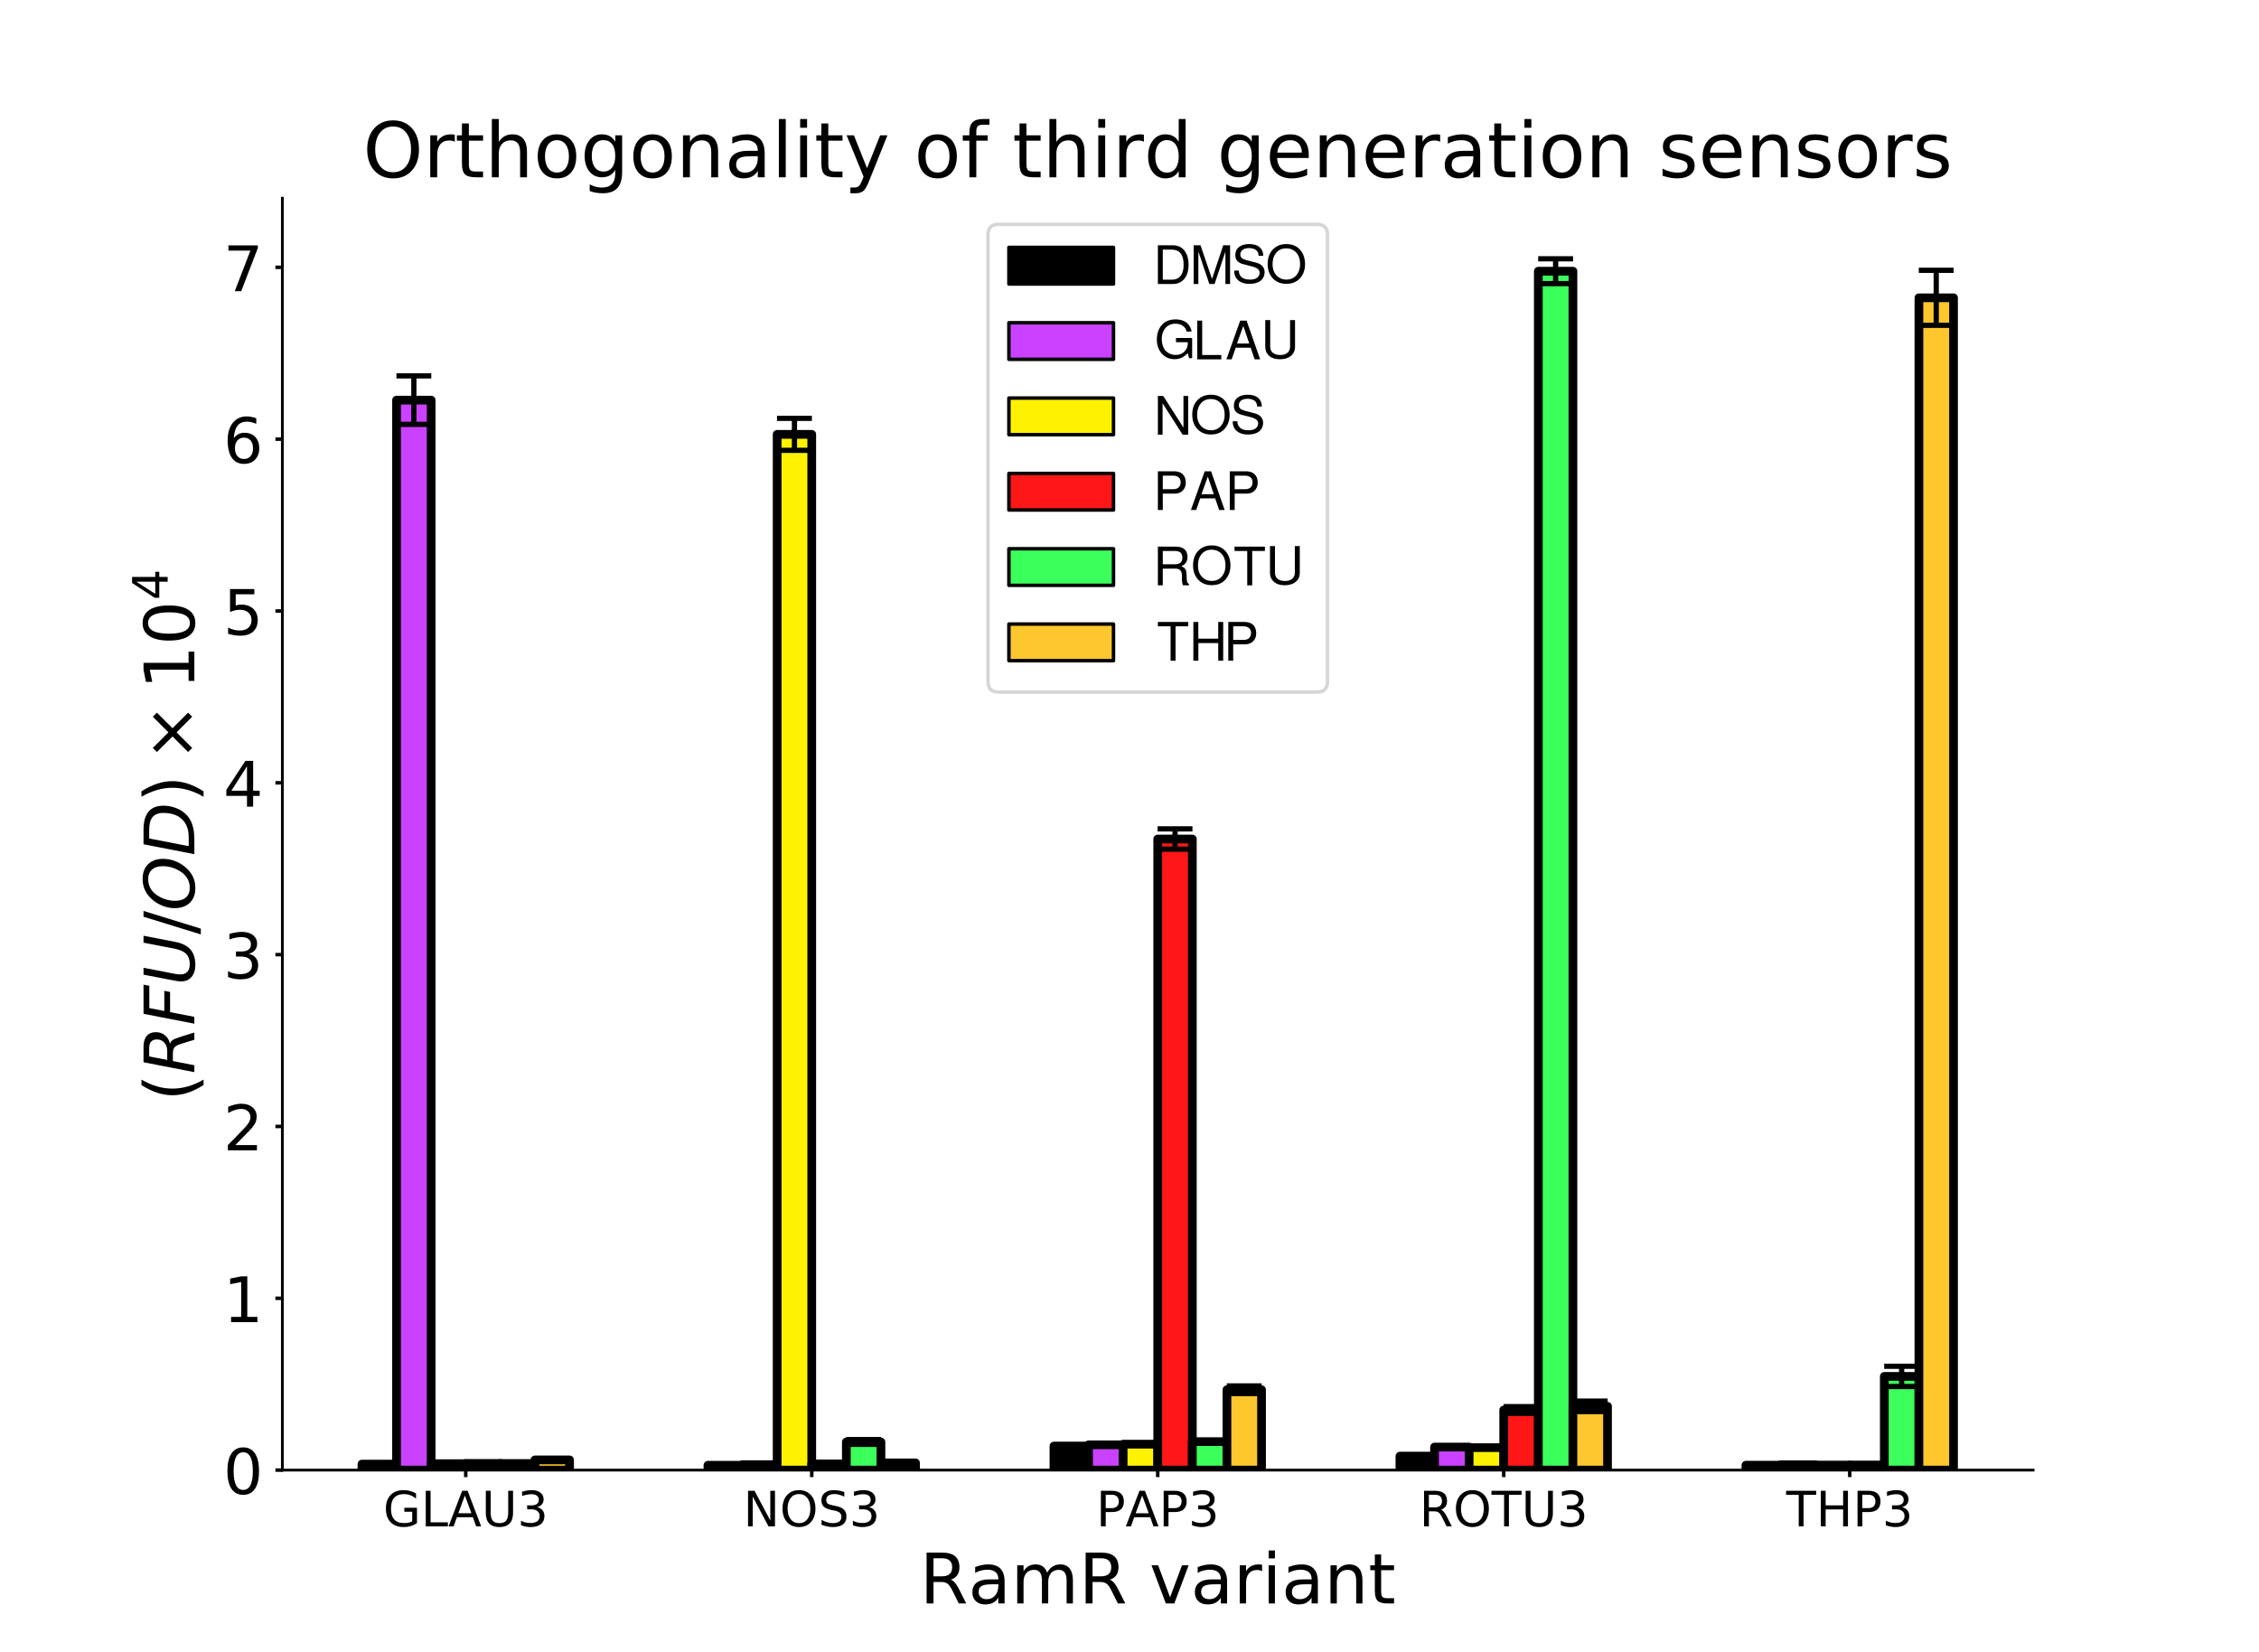 <?xml version="1.0" encoding="utf-8" standalone="no"?>
<!DOCTYPE svg PUBLIC "-//W3C//DTD SVG 1.1//EN"
  "http://www.w3.org/Graphics/SVG/1.1/DTD/svg11.dtd">
<!-- Created with matplotlib (https://matplotlib.org/) -->
<svg height="473.76pt" version="1.1" viewBox="0 0 648 473.76" width="648pt" xmlns="http://www.w3.org/2000/svg" xmlns:xlink="http://www.w3.org/1999/xlink">
 <defs>
  <style type="text/css">
*{stroke-linecap:butt;stroke-linejoin:round;}
  </style>
 </defs>
 <g id="figure_1">
  <g id="patch_1">
   <path d="M 0 473.76 
L 648 473.76 
L 648 0 
L 0 0 
z
" style="fill:#ffffff;"/>
  </g>
  <g id="axes_1">
   <g id="patch_2">
    <path d="M 81 421.646 
L 583.2 421.646 
L 583.2 56.851 
L 81 56.851 
z
" style="fill:#ffffff;"/>
   </g>
   <g id="patch_3">
    <path clip-path="url(#p540d778987)" d="M 103.827 421.646 
L 113.752 421.646 
L 113.752 419.927 
L 103.827 419.927 
z
" style="stroke:#000000;stroke-linejoin:miter;stroke-width:2.5;"/>
   </g>
   <g id="patch_4">
    <path clip-path="url(#p540d778987)" d="M 203.076 421.646 
L 213.001 421.646 
L 213.001 420.256 
L 203.076 420.256 
z
" style="stroke:#000000;stroke-linejoin:miter;stroke-width:2.5;"/>
   </g>
   <g id="patch_5">
    <path clip-path="url(#p540d778987)" d="M 302.325 421.646 
L 312.25 421.646 
L 312.25 414.751 
L 302.325 414.751 
z
" style="stroke:#000000;stroke-linejoin:miter;stroke-width:2.5;"/>
   </g>
   <g id="patch_6">
    <path clip-path="url(#p540d778987)" d="M 401.574 421.646 
L 411.499 421.646 
L 411.499 417.636 
L 401.574 417.636 
z
" style="stroke:#000000;stroke-linejoin:miter;stroke-width:2.5;"/>
   </g>
   <g id="patch_7">
    <path clip-path="url(#p540d778987)" d="M 500.823 421.646 
L 510.748 421.646 
L 510.748 420.244 
L 500.823 420.244 
z
" style="stroke:#000000;stroke-linejoin:miter;stroke-width:2.5;"/>
   </g>
   <g id="patch_8">
    <path clip-path="url(#p540d778987)" d="M 113.752 421.646 
L 123.677 421.646 
L 123.677 114.762 
L 113.752 114.762 
z
" style="fill:#ca42ff;stroke:#000000;stroke-linejoin:miter;stroke-width:2.5;"/>
   </g>
   <g id="patch_9">
    <path clip-path="url(#p540d778987)" d="M 213.001 421.646 
L 222.926 421.646 
L 222.926 420.079 
L 213.001 420.079 
z
" style="fill:#ca42ff;stroke:#000000;stroke-linejoin:miter;stroke-width:2.5;"/>
   </g>
   <g id="patch_10">
    <path clip-path="url(#p540d778987)" d="M 312.25 421.646 
L 322.175 421.646 
L 322.175 414.393 
L 312.25 414.393 
z
" style="fill:#ca42ff;stroke:#000000;stroke-linejoin:miter;stroke-width:2.5;"/>
   </g>
   <g id="patch_11">
    <path clip-path="url(#p540d778987)" d="M 411.499 421.646 
L 421.424 421.646 
L 421.424 415.034 
L 411.499 415.034 
z
" style="fill:#ca42ff;stroke:#000000;stroke-linejoin:miter;stroke-width:2.5;"/>
   </g>
   <g id="patch_12">
    <path clip-path="url(#p540d778987)" d="M 510.748 421.646 
L 520.673 421.646 
L 520.673 420.11 
L 510.748 420.11 
z
" style="fill:#ca42ff;stroke:#000000;stroke-linejoin:miter;stroke-width:2.5;"/>
   </g>
   <g id="patch_13">
    <path clip-path="url(#p540d778987)" d="M 123.677 421.646 
L 133.602 421.646 
L 133.602 419.806 
L 123.677 419.806 
z
" style="fill:#fff200;stroke:#000000;stroke-linejoin:miter;stroke-width:2.5;"/>
   </g>
   <g id="patch_14">
    <path clip-path="url(#p540d778987)" d="M 222.926 421.646 
L 232.851 421.646 
L 232.851 124.575 
L 222.926 124.575 
z
" style="fill:#fff200;stroke:#000000;stroke-linejoin:miter;stroke-width:2.5;"/>
   </g>
   <g id="patch_15">
    <path clip-path="url(#p540d778987)" d="M 322.175 421.646 
L 332.1 421.646 
L 332.1 414.214 
L 322.175 414.214 
z
" style="fill:#fff200;stroke:#000000;stroke-linejoin:miter;stroke-width:2.5;"/>
   </g>
   <g id="patch_16">
    <path clip-path="url(#p540d778987)" d="M 421.424 421.646 
L 431.349 421.646 
L 431.349 415.205 
L 421.424 415.205 
z
" style="fill:#fff200;stroke:#000000;stroke-linejoin:miter;stroke-width:2.5;"/>
   </g>
   <g id="patch_17">
    <path clip-path="url(#p540d778987)" d="M 520.673 421.646 
L 530.598 421.646 
L 530.598 420.202 
L 520.673 420.202 
z
" style="fill:#fff200;stroke:#000000;stroke-linejoin:miter;stroke-width:2.5;"/>
   </g>
   <g id="patch_18">
    <path clip-path="url(#p540d778987)" d="M 133.602 421.646 
L 143.527 421.646 
L 143.527 419.739 
L 133.602 419.739 
z
" style="fill:#ff1717;stroke:#000000;stroke-linejoin:miter;stroke-width:2.5;"/>
   </g>
   <g id="patch_19">
    <path clip-path="url(#p540d778987)" d="M 232.851 421.646 
L 242.776 421.646 
L 242.776 419.877 
L 232.851 419.877 
z
" style="fill:#ff1717;stroke:#000000;stroke-linejoin:miter;stroke-width:2.5;"/>
   </g>
   <g id="patch_20">
    <path clip-path="url(#p540d778987)" d="M 332.1 421.646 
L 342.025 421.646 
L 342.025 240.641 
L 332.1 240.641 
z
" style="fill:#ff1717;stroke:#000000;stroke-linejoin:miter;stroke-width:2.5;"/>
   </g>
   <g id="patch_21">
    <path clip-path="url(#p540d778987)" d="M 431.349 421.646 
L 441.274 421.646 
L 441.274 404.413 
L 431.349 404.413 
z
" style="fill:#ff1717;stroke:#000000;stroke-linejoin:miter;stroke-width:2.5;"/>
   </g>
   <g id="patch_22">
    <path clip-path="url(#p540d778987)" d="M 530.598 421.646 
L 540.523 421.646 
L 540.523 420.178 
L 530.598 420.178 
z
" style="fill:#ff1717;stroke:#000000;stroke-linejoin:miter;stroke-width:2.5;"/>
   </g>
   <g id="patch_23">
    <path clip-path="url(#p540d778987)" d="M 143.527 421.646 
L 153.452 421.646 
L 153.452 419.751 
L 143.527 419.751 
z
" style="fill:#3bff5b;stroke:#000000;stroke-linejoin:miter;stroke-width:2.5;"/>
   </g>
   <g id="patch_24">
    <path clip-path="url(#p540d778987)" d="M 242.776 421.646 
L 252.701 421.646 
L 252.701 413.577 
L 242.776 413.577 
z
" style="fill:#3bff5b;stroke:#000000;stroke-linejoin:miter;stroke-width:2.5;"/>
   </g>
   <g id="patch_25">
    <path clip-path="url(#p540d778987)" d="M 342.025 421.646 
L 351.95 421.646 
L 351.95 413.477 
L 342.025 413.477 
z
" style="fill:#3bff5b;stroke:#000000;stroke-linejoin:miter;stroke-width:2.5;"/>
   </g>
   <g id="patch_26">
    <path clip-path="url(#p540d778987)" d="M 441.274 421.646 
L 451.199 421.646 
L 451.199 77.784 
L 441.274 77.784 
z
" style="fill:#3bff5b;stroke:#000000;stroke-linejoin:miter;stroke-width:2.5;"/>
   </g>
   <g id="patch_27">
    <path clip-path="url(#p540d778987)" d="M 540.523 421.646 
L 550.448 421.646 
L 550.448 394.768 
L 540.523 394.768 
z
" style="fill:#3bff5b;stroke:#000000;stroke-linejoin:miter;stroke-width:2.5;"/>
   </g>
   <g id="patch_28">
    <path clip-path="url(#p540d778987)" d="M 153.452 421.646 
L 163.377 421.646 
L 163.377 418.726 
L 153.452 418.726 
z
" style="fill:#ffc72e;stroke:#000000;stroke-linejoin:miter;stroke-width:2.5;"/>
   </g>
   <g id="patch_29">
    <path clip-path="url(#p540d778987)" d="M 252.701 421.646 
L 262.626 421.646 
L 262.626 419.586 
L 252.701 419.586 
z
" style="fill:#ffc72e;stroke:#000000;stroke-linejoin:miter;stroke-width:2.5;"/>
   </g>
   <g id="patch_30">
    <path clip-path="url(#p540d778987)" d="M 351.95 421.646 
L 361.875 421.646 
L 361.875 398.594 
L 351.95 398.594 
z
" style="fill:#ffc72e;stroke:#000000;stroke-linejoin:miter;stroke-width:2.5;"/>
   </g>
   <g id="patch_31">
    <path clip-path="url(#p540d778987)" d="M 451.199 421.646 
L 461.124 421.646 
L 461.124 403.359 
L 451.199 403.359 
z
" style="fill:#ffc72e;stroke:#000000;stroke-linejoin:miter;stroke-width:2.5;"/>
   </g>
   <g id="patch_32">
    <path clip-path="url(#p540d778987)" d="M 550.448 421.646 
L 560.373 421.646 
L 560.373 85.413 
L 550.448 85.413 
z
" style="fill:#ffc72e;stroke:#000000;stroke-linejoin:miter;stroke-width:2.5;"/>
   </g>
   <g id="LineCollection_1">
    <path clip-path="url(#p540d778987)" d="M 108.79 419.944 
L 108.79 419.911 
" style="fill:none;stroke:#000000;stroke-width:1.5;"/>
    <path clip-path="url(#p540d778987)" d="M 208.039 420.267 
L 208.039 420.245 
" style="fill:none;stroke:#000000;stroke-width:1.5;"/>
    <path clip-path="url(#p540d778987)" d="M 307.288 414.794 
L 307.288 414.708 
" style="fill:none;stroke:#000000;stroke-width:1.5;"/>
    <path clip-path="url(#p540d778987)" d="M 406.537 417.697 
L 406.537 417.574 
" style="fill:none;stroke:#000000;stroke-width:1.5;"/>
    <path clip-path="url(#p540d778987)" d="M 505.786 420.269 
L 505.786 420.219 
" style="fill:none;stroke:#000000;stroke-width:1.5;"/>
   </g>
   <g id="LineCollection_2">
    <path clip-path="url(#p540d778987)" d="M 118.715 121.714 
L 118.715 107.809 
" style="fill:none;stroke:#000000;stroke-width:1.5;"/>
    <path clip-path="url(#p540d778987)" d="M 217.964 420.096 
L 217.964 420.062 
" style="fill:none;stroke:#000000;stroke-width:1.5;"/>
    <path clip-path="url(#p540d778987)" d="M 317.213 414.655 
L 317.213 414.131 
" style="fill:none;stroke:#000000;stroke-width:1.5;"/>
    <path clip-path="url(#p540d778987)" d="M 416.462 415.057 
L 416.462 415.011 
" style="fill:none;stroke:#000000;stroke-width:1.5;"/>
    <path clip-path="url(#p540d778987)" d="M 515.711 420.141 
L 515.711 420.078 
" style="fill:none;stroke:#000000;stroke-width:1.5;"/>
   </g>
   <g id="LineCollection_3">
    <path clip-path="url(#p540d778987)" d="M 128.64 419.827 
L 128.64 419.785 
" style="fill:none;stroke:#000000;stroke-width:1.5;"/>
    <path clip-path="url(#p540d778987)" d="M 227.889 129.159 
L 227.889 119.991 
" style="fill:none;stroke:#000000;stroke-width:1.5;"/>
    <path clip-path="url(#p540d778987)" d="M 327.138 414.4 
L 327.138 414.027 
" style="fill:none;stroke:#000000;stroke-width:1.5;"/>
    <path clip-path="url(#p540d778987)" d="M 426.387 415.35 
L 426.387 415.059 
" style="fill:none;stroke:#000000;stroke-width:1.5;"/>
    <path clip-path="url(#p540d778987)" d="M 525.636 420.214 
L 525.636 420.189 
" style="fill:none;stroke:#000000;stroke-width:1.5;"/>
   </g>
   <g id="LineCollection_4">
    <path clip-path="url(#p540d778987)" d="M 138.564 419.774 
L 138.564 419.705 
" style="fill:none;stroke:#000000;stroke-width:1.5;"/>
    <path clip-path="url(#p540d778987)" d="M 237.813 419.946 
L 237.813 419.808 
" style="fill:none;stroke:#000000;stroke-width:1.5;"/>
    <path clip-path="url(#p540d778987)" d="M 337.062 243.553 
L 337.062 237.729 
" style="fill:none;stroke:#000000;stroke-width:1.5;"/>
    <path clip-path="url(#p540d778987)" d="M 436.311 405.385 
L 436.311 403.442 
" style="fill:none;stroke:#000000;stroke-width:1.5;"/>
    <path clip-path="url(#p540d778987)" d="M 535.56 420.197 
L 535.56 420.159 
" style="fill:none;stroke:#000000;stroke-width:1.5;"/>
   </g>
   <g id="LineCollection_5">
    <path clip-path="url(#p540d778987)" d="M 148.489 419.762 
L 148.489 419.74 
" style="fill:none;stroke:#000000;stroke-width:1.5;"/>
    <path clip-path="url(#p540d778987)" d="M 247.738 414.257 
L 247.738 412.897 
" style="fill:none;stroke:#000000;stroke-width:1.5;"/>
    <path clip-path="url(#p540d778987)" d="M 346.987 413.637 
L 346.987 413.318 
" style="fill:none;stroke:#000000;stroke-width:1.5;"/>
    <path clip-path="url(#p540d778987)" d="M 446.236 81.345 
L 446.236 74.222 
" style="fill:none;stroke:#000000;stroke-width:1.5;"/>
    <path clip-path="url(#p540d778987)" d="M 545.485 397.675 
L 545.485 391.861 
" style="fill:none;stroke:#000000;stroke-width:1.5;"/>
   </g>
   <g id="LineCollection_6">
    <path clip-path="url(#p540d778987)" d="M 158.414 418.799 
L 158.414 418.653 
" style="fill:none;stroke:#000000;stroke-width:1.5;"/>
    <path clip-path="url(#p540d778987)" d="M 257.663 419.619 
L 257.663 419.553 
" style="fill:none;stroke:#000000;stroke-width:1.5;"/>
    <path clip-path="url(#p540d778987)" d="M 356.912 399.693 
L 356.912 397.495 
" style="fill:none;stroke:#000000;stroke-width:1.5;"/>
    <path clip-path="url(#p540d778987)" d="M 456.161 404.858 
L 456.161 401.859 
" style="fill:none;stroke:#000000;stroke-width:1.5;"/>
    <path clip-path="url(#p540d778987)" d="M 555.41 93.307 
L 555.41 77.52 
" style="fill:none;stroke:#000000;stroke-width:1.5;"/>
   </g>
   <g id="line2d_1">
    <defs>
     <path d="M 5 0 
L -5 -0 
" id="m0e21ae8ba1" style="stroke:#000000;stroke-width:1.5;"/>
    </defs>
    <g clip-path="url(#p540d778987)">
     <use style="stroke:#000000;stroke-width:1.5;" x="108.79" xlink:href="#m0e21ae8ba1" y="419.944"/>
     <use style="stroke:#000000;stroke-width:1.5;" x="208.039" xlink:href="#m0e21ae8ba1" y="420.267"/>
     <use style="stroke:#000000;stroke-width:1.5;" x="307.288" xlink:href="#m0e21ae8ba1" y="414.794"/>
     <use style="stroke:#000000;stroke-width:1.5;" x="406.537" xlink:href="#m0e21ae8ba1" y="417.697"/>
     <use style="stroke:#000000;stroke-width:1.5;" x="505.786" xlink:href="#m0e21ae8ba1" y="420.269"/>
    </g>
   </g>
   <g id="line2d_2">
    <g clip-path="url(#p540d778987)">
     <use style="stroke:#000000;stroke-width:1.5;" x="108.79" xlink:href="#m0e21ae8ba1" y="419.911"/>
     <use style="stroke:#000000;stroke-width:1.5;" x="208.039" xlink:href="#m0e21ae8ba1" y="420.245"/>
     <use style="stroke:#000000;stroke-width:1.5;" x="307.288" xlink:href="#m0e21ae8ba1" y="414.708"/>
     <use style="stroke:#000000;stroke-width:1.5;" x="406.537" xlink:href="#m0e21ae8ba1" y="417.574"/>
     <use style="stroke:#000000;stroke-width:1.5;" x="505.786" xlink:href="#m0e21ae8ba1" y="420.219"/>
    </g>
   </g>
   <g id="line2d_3">
    <g clip-path="url(#p540d778987)">
     <use style="stroke:#000000;stroke-width:1.5;" x="118.715" xlink:href="#m0e21ae8ba1" y="121.714"/>
     <use style="stroke:#000000;stroke-width:1.5;" x="217.964" xlink:href="#m0e21ae8ba1" y="420.096"/>
     <use style="stroke:#000000;stroke-width:1.5;" x="317.213" xlink:href="#m0e21ae8ba1" y="414.655"/>
     <use style="stroke:#000000;stroke-width:1.5;" x="416.462" xlink:href="#m0e21ae8ba1" y="415.057"/>
     <use style="stroke:#000000;stroke-width:1.5;" x="515.711" xlink:href="#m0e21ae8ba1" y="420.141"/>
    </g>
   </g>
   <g id="line2d_4">
    <g clip-path="url(#p540d778987)">
     <use style="stroke:#000000;stroke-width:1.5;" x="118.715" xlink:href="#m0e21ae8ba1" y="107.809"/>
     <use style="stroke:#000000;stroke-width:1.5;" x="217.964" xlink:href="#m0e21ae8ba1" y="420.062"/>
     <use style="stroke:#000000;stroke-width:1.5;" x="317.213" xlink:href="#m0e21ae8ba1" y="414.131"/>
     <use style="stroke:#000000;stroke-width:1.5;" x="416.462" xlink:href="#m0e21ae8ba1" y="415.011"/>
     <use style="stroke:#000000;stroke-width:1.5;" x="515.711" xlink:href="#m0e21ae8ba1" y="420.078"/>
    </g>
   </g>
   <g id="line2d_5">
    <g clip-path="url(#p540d778987)">
     <use style="stroke:#000000;stroke-width:1.5;" x="128.64" xlink:href="#m0e21ae8ba1" y="419.827"/>
     <use style="stroke:#000000;stroke-width:1.5;" x="227.889" xlink:href="#m0e21ae8ba1" y="129.159"/>
     <use style="stroke:#000000;stroke-width:1.5;" x="327.138" xlink:href="#m0e21ae8ba1" y="414.4"/>
     <use style="stroke:#000000;stroke-width:1.5;" x="426.387" xlink:href="#m0e21ae8ba1" y="415.35"/>
     <use style="stroke:#000000;stroke-width:1.5;" x="525.636" xlink:href="#m0e21ae8ba1" y="420.214"/>
    </g>
   </g>
   <g id="line2d_6">
    <g clip-path="url(#p540d778987)">
     <use style="stroke:#000000;stroke-width:1.5;" x="128.64" xlink:href="#m0e21ae8ba1" y="419.785"/>
     <use style="stroke:#000000;stroke-width:1.5;" x="227.889" xlink:href="#m0e21ae8ba1" y="119.991"/>
     <use style="stroke:#000000;stroke-width:1.5;" x="327.138" xlink:href="#m0e21ae8ba1" y="414.027"/>
     <use style="stroke:#000000;stroke-width:1.5;" x="426.387" xlink:href="#m0e21ae8ba1" y="415.059"/>
     <use style="stroke:#000000;stroke-width:1.5;" x="525.636" xlink:href="#m0e21ae8ba1" y="420.189"/>
    </g>
   </g>
   <g id="line2d_7">
    <g clip-path="url(#p540d778987)">
     <use style="stroke:#000000;stroke-width:1.5;" x="138.564" xlink:href="#m0e21ae8ba1" y="419.774"/>
     <use style="stroke:#000000;stroke-width:1.5;" x="237.813" xlink:href="#m0e21ae8ba1" y="419.946"/>
     <use style="stroke:#000000;stroke-width:1.5;" x="337.062" xlink:href="#m0e21ae8ba1" y="243.553"/>
     <use style="stroke:#000000;stroke-width:1.5;" x="436.311" xlink:href="#m0e21ae8ba1" y="405.385"/>
     <use style="stroke:#000000;stroke-width:1.5;" x="535.56" xlink:href="#m0e21ae8ba1" y="420.197"/>
    </g>
   </g>
   <g id="line2d_8">
    <g clip-path="url(#p540d778987)">
     <use style="stroke:#000000;stroke-width:1.5;" x="138.564" xlink:href="#m0e21ae8ba1" y="419.705"/>
     <use style="stroke:#000000;stroke-width:1.5;" x="237.813" xlink:href="#m0e21ae8ba1" y="419.808"/>
     <use style="stroke:#000000;stroke-width:1.5;" x="337.062" xlink:href="#m0e21ae8ba1" y="237.729"/>
     <use style="stroke:#000000;stroke-width:1.5;" x="436.311" xlink:href="#m0e21ae8ba1" y="403.442"/>
     <use style="stroke:#000000;stroke-width:1.5;" x="535.56" xlink:href="#m0e21ae8ba1" y="420.159"/>
    </g>
   </g>
   <g id="line2d_9">
    <g clip-path="url(#p540d778987)">
     <use style="stroke:#000000;stroke-width:1.5;" x="148.489" xlink:href="#m0e21ae8ba1" y="419.762"/>
     <use style="stroke:#000000;stroke-width:1.5;" x="247.738" xlink:href="#m0e21ae8ba1" y="414.257"/>
     <use style="stroke:#000000;stroke-width:1.5;" x="346.987" xlink:href="#m0e21ae8ba1" y="413.637"/>
     <use style="stroke:#000000;stroke-width:1.5;" x="446.236" xlink:href="#m0e21ae8ba1" y="81.345"/>
     <use style="stroke:#000000;stroke-width:1.5;" x="545.485" xlink:href="#m0e21ae8ba1" y="397.675"/>
    </g>
   </g>
   <g id="line2d_10">
    <g clip-path="url(#p540d778987)">
     <use style="stroke:#000000;stroke-width:1.5;" x="148.489" xlink:href="#m0e21ae8ba1" y="419.74"/>
     <use style="stroke:#000000;stroke-width:1.5;" x="247.738" xlink:href="#m0e21ae8ba1" y="412.897"/>
     <use style="stroke:#000000;stroke-width:1.5;" x="346.987" xlink:href="#m0e21ae8ba1" y="413.318"/>
     <use style="stroke:#000000;stroke-width:1.5;" x="446.236" xlink:href="#m0e21ae8ba1" y="74.222"/>
     <use style="stroke:#000000;stroke-width:1.5;" x="545.485" xlink:href="#m0e21ae8ba1" y="391.861"/>
    </g>
   </g>
   <g id="line2d_11">
    <g clip-path="url(#p540d778987)">
     <use style="stroke:#000000;stroke-width:1.5;" x="158.414" xlink:href="#m0e21ae8ba1" y="418.799"/>
     <use style="stroke:#000000;stroke-width:1.5;" x="257.663" xlink:href="#m0e21ae8ba1" y="419.619"/>
     <use style="stroke:#000000;stroke-width:1.5;" x="356.912" xlink:href="#m0e21ae8ba1" y="399.693"/>
     <use style="stroke:#000000;stroke-width:1.5;" x="456.161" xlink:href="#m0e21ae8ba1" y="404.858"/>
     <use style="stroke:#000000;stroke-width:1.5;" x="555.41" xlink:href="#m0e21ae8ba1" y="93.307"/>
    </g>
   </g>
   <g id="line2d_12">
    <g clip-path="url(#p540d778987)">
     <use style="stroke:#000000;stroke-width:1.5;" x="158.414" xlink:href="#m0e21ae8ba1" y="418.653"/>
     <use style="stroke:#000000;stroke-width:1.5;" x="257.663" xlink:href="#m0e21ae8ba1" y="419.553"/>
     <use style="stroke:#000000;stroke-width:1.5;" x="356.912" xlink:href="#m0e21ae8ba1" y="397.495"/>
     <use style="stroke:#000000;stroke-width:1.5;" x="456.161" xlink:href="#m0e21ae8ba1" y="401.859"/>
     <use style="stroke:#000000;stroke-width:1.5;" x="555.41" xlink:href="#m0e21ae8ba1" y="77.52"/>
    </g>
   </g>
   <g id="matplotlib.axis_1">
    <g id="xtick_1">
     <g id="line2d_13">
      <defs>
       <path d="M 0 0 
L 0 2 
" id="md2e3d02608" style="stroke:#000000;"/>
      </defs>
      <g>
       <use style="stroke:#000000;" x="133.602" xlink:href="#md2e3d02608" y="421.646"/>
      </g>
     </g>
     <g id="text_1">
      <!-- GLAU3 -->
      <defs>
       <path d="M 59.516 10.406 
L 59.516 29.984 
L 43.406 29.984 
L 43.406 38.094 
L 69.281 38.094 
L 69.281 6.781 
Q 63.578 2.734 56.688 0.656 
Q 49.812 -1.422 42 -1.422 
Q 24.906 -1.422 15.25 8.562 
Q 5.609 18.562 5.609 36.375 
Q 5.609 54.25 15.25 64.234 
Q 24.906 74.219 42 74.219 
Q 49.125 74.219 55.547 72.453 
Q 61.969 70.703 67.391 67.281 
L 67.391 56.781 
Q 61.922 61.422 55.766 63.766 
Q 49.609 66.109 42.828 66.109 
Q 29.438 66.109 22.719 58.641 
Q 16.016 51.172 16.016 36.375 
Q 16.016 21.625 22.719 14.156 
Q 29.438 6.688 42.828 6.688 
Q 48.047 6.688 52.141 7.594 
Q 56.25 8.5 59.516 10.406 
z
" id="DejaVuSans-71"/>
       <path d="M 9.812 72.906 
L 19.672 72.906 
L 19.672 8.297 
L 55.172 8.297 
L 55.172 0 
L 9.812 0 
z
" id="DejaVuSans-76"/>
       <path d="M 34.188 63.188 
L 20.797 26.906 
L 47.609 26.906 
z
M 28.609 72.906 
L 39.797 72.906 
L 67.578 0 
L 57.328 0 
L 50.688 18.703 
L 17.828 18.703 
L 11.188 0 
L 0.781 0 
z
" id="DejaVuSans-65"/>
       <path d="M 8.688 72.906 
L 18.609 72.906 
L 18.609 28.609 
Q 18.609 16.891 22.844 11.734 
Q 27.094 6.594 36.625 6.594 
Q 46.094 6.594 50.344 11.734 
Q 54.594 16.891 54.594 28.609 
L 54.594 72.906 
L 64.5 72.906 
L 64.5 27.391 
Q 64.5 13.141 57.438 5.859 
Q 50.391 -1.422 36.625 -1.422 
Q 22.797 -1.422 15.734 5.859 
Q 8.688 13.141 8.688 27.391 
z
" id="DejaVuSans-85"/>
       <path d="M 40.578 39.312 
Q 47.656 37.797 51.625 33 
Q 55.609 28.219 55.609 21.188 
Q 55.609 10.406 48.188 4.484 
Q 40.766 -1.422 27.094 -1.422 
Q 22.516 -1.422 17.656 -0.516 
Q 12.797 0.391 7.625 2.203 
L 7.625 11.719 
Q 11.719 9.328 16.594 8.109 
Q 21.484 6.891 26.812 6.891 
Q 36.078 6.891 40.938 10.547 
Q 45.797 14.203 45.797 21.188 
Q 45.797 27.641 41.281 31.266 
Q 36.766 34.906 28.719 34.906 
L 20.219 34.906 
L 20.219 43.016 
L 29.109 43.016 
Q 36.375 43.016 40.234 45.922 
Q 44.094 48.828 44.094 54.297 
Q 44.094 59.906 40.109 62.906 
Q 36.141 65.922 28.719 65.922 
Q 24.656 65.922 20.016 65.031 
Q 15.375 64.156 9.812 62.312 
L 9.812 71.094 
Q 15.438 72.656 20.344 73.438 
Q 25.25 74.219 29.594 74.219 
Q 40.828 74.219 47.359 69.109 
Q 53.906 64.016 53.906 55.328 
Q 53.906 49.266 50.438 45.094 
Q 46.969 40.922 40.578 39.312 
z
" id="DejaVuSans-51"/>
      </defs>
      <g transform="translate(109.91 437.784)scale(0.14 -0.14)">
       <use xlink:href="#DejaVuSans-71"/>
       <use x="77.49" xlink:href="#DejaVuSans-76"/>
       <use x="133.234" xlink:href="#DejaVuSans-65"/>
       <use x="201.643" xlink:href="#DejaVuSans-85"/>
       <use x="274.836" xlink:href="#DejaVuSans-51"/>
      </g>
     </g>
    </g>
    <g id="xtick_2">
     <g id="line2d_14">
      <g>
       <use style="stroke:#000000;" x="232.851" xlink:href="#md2e3d02608" y="421.646"/>
      </g>
     </g>
     <g id="text_2">
      <!-- NOS3 -->
      <defs>
       <path d="M 9.812 72.906 
L 23.094 72.906 
L 55.422 11.922 
L 55.422 72.906 
L 64.984 72.906 
L 64.984 0 
L 51.703 0 
L 19.391 60.984 
L 19.391 0 
L 9.812 0 
z
" id="DejaVuSans-78"/>
       <path d="M 39.406 66.219 
Q 28.656 66.219 22.328 58.203 
Q 16.016 50.203 16.016 36.375 
Q 16.016 22.609 22.328 14.594 
Q 28.656 6.594 39.406 6.594 
Q 50.141 6.594 56.422 14.594 
Q 62.703 22.609 62.703 36.375 
Q 62.703 50.203 56.422 58.203 
Q 50.141 66.219 39.406 66.219 
z
M 39.406 74.219 
Q 54.734 74.219 63.906 63.938 
Q 73.094 53.656 73.094 36.375 
Q 73.094 19.141 63.906 8.859 
Q 54.734 -1.422 39.406 -1.422 
Q 24.031 -1.422 14.812 8.828 
Q 5.609 19.094 5.609 36.375 
Q 5.609 53.656 14.812 63.938 
Q 24.031 74.219 39.406 74.219 
z
" id="DejaVuSans-79"/>
       <path d="M 53.516 70.516 
L 53.516 60.891 
Q 47.906 63.578 42.922 64.891 
Q 37.938 66.219 33.297 66.219 
Q 25.25 66.219 20.875 63.094 
Q 16.5 59.969 16.5 54.203 
Q 16.5 49.359 19.406 46.891 
Q 22.312 44.438 30.422 42.922 
L 36.375 41.703 
Q 47.406 39.594 52.656 34.297 
Q 57.906 29 57.906 20.125 
Q 57.906 9.516 50.797 4.047 
Q 43.703 -1.422 29.984 -1.422 
Q 24.812 -1.422 18.969 -0.25 
Q 13.141 0.922 6.891 3.219 
L 6.891 13.375 
Q 12.891 10.016 18.656 8.297 
Q 24.422 6.594 29.984 6.594 
Q 38.422 6.594 43.016 9.906 
Q 47.609 13.234 47.609 19.391 
Q 47.609 24.75 44.312 27.781 
Q 41.016 30.812 33.5 32.328 
L 27.484 33.5 
Q 16.453 35.688 11.516 40.375 
Q 6.594 45.062 6.594 53.422 
Q 6.594 63.094 13.406 68.656 
Q 20.219 74.219 32.172 74.219 
Q 37.312 74.219 42.625 73.281 
Q 47.953 72.359 53.516 70.516 
z
" id="DejaVuSans-83"/>
      </defs>
      <g transform="translate(213.206 437.784)scale(0.14 -0.14)">
       <use xlink:href="#DejaVuSans-78"/>
       <use x="74.805" xlink:href="#DejaVuSans-79"/>
       <use x="153.516" xlink:href="#DejaVuSans-83"/>
       <use x="216.992" xlink:href="#DejaVuSans-51"/>
      </g>
     </g>
    </g>
    <g id="xtick_3">
     <g id="line2d_15">
      <g>
       <use style="stroke:#000000;" x="332.1" xlink:href="#md2e3d02608" y="421.646"/>
      </g>
     </g>
     <g id="text_3">
      <!-- PAP3 -->
      <defs>
       <path d="M 19.672 64.797 
L 19.672 37.406 
L 32.078 37.406 
Q 38.969 37.406 42.719 40.969 
Q 46.484 44.531 46.484 51.125 
Q 46.484 57.672 42.719 61.234 
Q 38.969 64.797 32.078 64.797 
z
M 9.812 72.906 
L 32.078 72.906 
Q 44.344 72.906 50.609 67.359 
Q 56.891 61.812 56.891 51.125 
Q 56.891 40.328 50.609 34.812 
Q 44.344 29.297 32.078 29.297 
L 19.672 29.297 
L 19.672 0 
L 9.812 0 
z
" id="DejaVuSans-80"/>
      </defs>
      <g transform="translate(314.423 437.784)scale(0.14 -0.14)">
       <use xlink:href="#DejaVuSans-80"/>
       <use x="60.209" xlink:href="#DejaVuSans-65"/>
       <use x="128.617" xlink:href="#DejaVuSans-80"/>
       <use x="188.92" xlink:href="#DejaVuSans-51"/>
      </g>
     </g>
    </g>
    <g id="xtick_4">
     <g id="line2d_16">
      <g>
       <use style="stroke:#000000;" x="431.349" xlink:href="#md2e3d02608" y="421.646"/>
      </g>
     </g>
     <g id="text_4">
      <!-- ROTU3 -->
      <defs>
       <path d="M 44.391 34.188 
Q 47.562 33.109 50.562 29.594 
Q 53.562 26.078 56.594 19.922 
L 66.609 0 
L 56 0 
L 46.688 18.703 
Q 43.062 26.031 39.672 28.422 
Q 36.281 30.812 30.422 30.812 
L 19.672 30.812 
L 19.672 0 
L 9.812 0 
L 9.812 72.906 
L 32.078 72.906 
Q 44.578 72.906 50.734 67.672 
Q 56.891 62.453 56.891 51.906 
Q 56.891 45.016 53.688 40.469 
Q 50.484 35.938 44.391 34.188 
z
M 19.672 64.797 
L 19.672 38.922 
L 32.078 38.922 
Q 39.203 38.922 42.844 42.219 
Q 46.484 45.516 46.484 51.906 
Q 46.484 58.297 42.844 61.547 
Q 39.203 64.797 32.078 64.797 
z
" id="DejaVuSans-82"/>
       <path d="M -0.297 72.906 
L 61.375 72.906 
L 61.375 64.594 
L 35.5 64.594 
L 35.5 0 
L 25.594 0 
L 25.594 64.594 
L -0.297 64.594 
z
" id="DejaVuSans-84"/>
      </defs>
      <g transform="translate(407.122 437.784)scale(0.14 -0.14)">
       <use xlink:href="#DejaVuSans-82"/>
       <use x="69.482" xlink:href="#DejaVuSans-79"/>
       <use x="148.193" xlink:href="#DejaVuSans-84"/>
       <use x="209.277" xlink:href="#DejaVuSans-85"/>
       <use x="282.471" xlink:href="#DejaVuSans-51"/>
      </g>
     </g>
    </g>
    <g id="xtick_5">
     <g id="line2d_17">
      <g>
       <use style="stroke:#000000;" x="530.598" xlink:href="#md2e3d02608" y="421.646"/>
      </g>
     </g>
     <g id="text_5">
      <!-- THP3 -->
      <defs>
       <path d="M 9.812 72.906 
L 19.672 72.906 
L 19.672 43.016 
L 55.516 43.016 
L 55.516 72.906 
L 65.375 72.906 
L 65.375 0 
L 55.516 0 
L 55.516 34.719 
L 19.672 34.719 
L 19.672 0 
L 9.812 0 
z
" id="DejaVuSans-72"/>
      </defs>
      <g transform="translate(512.384 437.784)scale(0.14 -0.14)">
       <use xlink:href="#DejaVuSans-84"/>
       <use x="61.084" xlink:href="#DejaVuSans-72"/>
       <use x="136.279" xlink:href="#DejaVuSans-80"/>
       <use x="196.582" xlink:href="#DejaVuSans-51"/>
      </g>
     </g>
    </g>
    <g id="text_6">
     <!-- RamR variant -->
     <defs>
      <path d="M 34.281 27.484 
Q 23.391 27.484 19.188 25 
Q 14.984 22.516 14.984 16.5 
Q 14.984 11.719 18.141 8.906 
Q 21.297 6.109 26.703 6.109 
Q 34.188 6.109 38.703 11.406 
Q 43.219 16.703 43.219 25.484 
L 43.219 27.484 
z
M 52.203 31.203 
L 52.203 0 
L 43.219 0 
L 43.219 8.297 
Q 40.141 3.328 35.547 0.953 
Q 30.953 -1.422 24.312 -1.422 
Q 15.922 -1.422 10.953 3.297 
Q 6 8.016 6 15.922 
Q 6 25.141 12.172 29.828 
Q 18.359 34.516 30.609 34.516 
L 43.219 34.516 
L 43.219 35.406 
Q 43.219 41.609 39.141 45 
Q 35.062 48.391 27.688 48.391 
Q 23 48.391 18.547 47.266 
Q 14.109 46.141 10.016 43.891 
L 10.016 52.203 
Q 14.938 54.109 19.578 55.047 
Q 24.219 56 28.609 56 
Q 40.484 56 46.344 49.844 
Q 52.203 43.703 52.203 31.203 
z
" id="DejaVuSans-97"/>
      <path d="M 52 44.188 
Q 55.375 50.25 60.062 53.125 
Q 64.75 56 71.094 56 
Q 79.641 56 84.281 50.016 
Q 88.922 44.047 88.922 33.016 
L 88.922 0 
L 79.891 0 
L 79.891 32.719 
Q 79.891 40.578 77.094 44.375 
Q 74.312 48.188 68.609 48.188 
Q 61.625 48.188 57.562 43.547 
Q 53.516 38.922 53.516 30.906 
L 53.516 0 
L 44.484 0 
L 44.484 32.719 
Q 44.484 40.625 41.703 44.406 
Q 38.922 48.188 33.109 48.188 
Q 26.219 48.188 22.156 43.531 
Q 18.109 38.875 18.109 30.906 
L 18.109 0 
L 9.078 0 
L 9.078 54.688 
L 18.109 54.688 
L 18.109 46.188 
Q 21.188 51.219 25.484 53.609 
Q 29.781 56 35.688 56 
Q 41.656 56 45.828 52.969 
Q 50 49.953 52 44.188 
z
" id="DejaVuSans-109"/>
      <path id="DejaVuSans-32"/>
      <path d="M 2.984 54.688 
L 12.5 54.688 
L 29.594 8.797 
L 46.688 54.688 
L 56.203 54.688 
L 35.688 0 
L 23.484 0 
z
" id="DejaVuSans-118"/>
      <path d="M 41.109 46.297 
Q 39.594 47.172 37.812 47.578 
Q 36.031 48 33.891 48 
Q 26.266 48 22.188 43.047 
Q 18.109 38.094 18.109 28.812 
L 18.109 0 
L 9.078 0 
L 9.078 54.688 
L 18.109 54.688 
L 18.109 46.188 
Q 20.953 51.172 25.484 53.578 
Q 30.031 56 36.531 56 
Q 37.453 56 38.578 55.875 
Q 39.703 55.766 41.062 55.516 
z
" id="DejaVuSans-114"/>
      <path d="M 9.422 54.688 
L 18.406 54.688 
L 18.406 0 
L 9.422 0 
z
M 9.422 75.984 
L 18.406 75.984 
L 18.406 64.594 
L 9.422 64.594 
z
" id="DejaVuSans-105"/>
      <path d="M 54.891 33.016 
L 54.891 0 
L 45.906 0 
L 45.906 32.719 
Q 45.906 40.484 42.875 44.328 
Q 39.844 48.188 33.797 48.188 
Q 26.516 48.188 22.312 43.547 
Q 18.109 38.922 18.109 30.906 
L 18.109 0 
L 9.078 0 
L 9.078 54.688 
L 18.109 54.688 
L 18.109 46.188 
Q 21.344 51.125 25.703 53.562 
Q 30.078 56 35.797 56 
Q 45.219 56 50.047 50.172 
Q 54.891 44.344 54.891 33.016 
z
" id="DejaVuSans-110"/>
      <path d="M 18.312 70.219 
L 18.312 54.688 
L 36.812 54.688 
L 36.812 47.703 
L 18.312 47.703 
L 18.312 18.016 
Q 18.312 11.328 20.141 9.422 
Q 21.969 7.516 27.594 7.516 
L 36.812 7.516 
L 36.812 0 
L 27.594 0 
Q 17.188 0 13.234 3.875 
Q 9.281 7.766 9.281 18.016 
L 9.281 47.703 
L 2.688 47.703 
L 2.688 54.688 
L 9.281 54.688 
L 9.281 70.219 
z
" id="DejaVuSans-116"/>
     </defs>
     <g transform="translate(263.837 459.893)scale(0.2 -0.2)">
      <use xlink:href="#DejaVuSans-82"/>
      <use x="69.451" xlink:href="#DejaVuSans-97"/>
      <use x="130.73" xlink:href="#DejaVuSans-109"/>
      <use x="228.143" xlink:href="#DejaVuSans-82"/>
      <use x="297.625" xlink:href="#DejaVuSans-32"/>
      <use x="329.412" xlink:href="#DejaVuSans-118"/>
      <use x="388.592" xlink:href="#DejaVuSans-97"/>
      <use x="449.871" xlink:href="#DejaVuSans-114"/>
      <use x="490.984" xlink:href="#DejaVuSans-105"/>
      <use x="518.768" xlink:href="#DejaVuSans-97"/>
      <use x="580.047" xlink:href="#DejaVuSans-110"/>
      <use x="643.426" xlink:href="#DejaVuSans-116"/>
     </g>
    </g>
   </g>
   <g id="matplotlib.axis_2">
    <g id="ytick_1">
     <g id="line2d_18">
      <defs>
       <path d="M 0 0 
L -2 0 
" id="m1a0d6202f3" style="stroke:#000000;"/>
      </defs>
      <g>
       <use style="stroke:#000000;" x="81" xlink:href="#m1a0d6202f3" y="421.646"/>
      </g>
     </g>
     <g id="text_7">
      <!-- 0 -->
      <defs>
       <path d="M 31.781 66.406 
Q 24.172 66.406 20.328 58.906 
Q 16.5 51.422 16.5 36.375 
Q 16.5 21.391 20.328 13.891 
Q 24.172 6.391 31.781 6.391 
Q 39.453 6.391 43.281 13.891 
Q 47.125 21.391 47.125 36.375 
Q 47.125 51.422 43.281 58.906 
Q 39.453 66.406 31.781 66.406 
z
M 31.781 74.219 
Q 44.047 74.219 50.516 64.516 
Q 56.984 54.828 56.984 36.375 
Q 56.984 17.969 50.516 8.266 
Q 44.047 -1.422 31.781 -1.422 
Q 19.531 -1.422 13.062 8.266 
Q 6.594 17.969 6.594 36.375 
Q 6.594 54.828 13.062 64.516 
Q 19.531 74.219 31.781 74.219 
z
" id="DejaVuSans-48"/>
      </defs>
      <g transform="translate(64.047 428.485)scale(0.18 -0.18)">
       <use xlink:href="#DejaVuSans-48"/>
      </g>
     </g>
    </g>
    <g id="ytick_2">
     <g id="line2d_19">
      <g>
       <use style="stroke:#000000;" x="81" xlink:href="#m1a0d6202f3" y="372.364"/>
      </g>
     </g>
     <g id="text_8">
      <!-- 1 -->
      <defs>
       <path d="M 12.406 8.297 
L 28.516 8.297 
L 28.516 63.922 
L 10.984 60.406 
L 10.984 69.391 
L 28.422 72.906 
L 38.281 72.906 
L 38.281 8.297 
L 54.391 8.297 
L 54.391 0 
L 12.406 0 
z
" id="DejaVuSans-49"/>
      </defs>
      <g transform="translate(64.047 379.203)scale(0.18 -0.18)">
       <use xlink:href="#DejaVuSans-49"/>
      </g>
     </g>
    </g>
    <g id="ytick_3">
     <g id="line2d_20">
      <g>
       <use style="stroke:#000000;" x="81" xlink:href="#m1a0d6202f3" y="323.083"/>
      </g>
     </g>
     <g id="text_9">
      <!-- 2 -->
      <defs>
       <path d="M 19.188 8.297 
L 53.609 8.297 
L 53.609 0 
L 7.328 0 
L 7.328 8.297 
Q 12.938 14.109 22.625 23.891 
Q 32.328 33.688 34.812 36.531 
Q 39.547 41.844 41.422 45.531 
Q 43.312 49.219 43.312 52.781 
Q 43.312 58.594 39.234 62.25 
Q 35.156 65.922 28.609 65.922 
Q 23.969 65.922 18.812 64.312 
Q 13.672 62.703 7.812 59.422 
L 7.812 69.391 
Q 13.766 71.781 18.938 73 
Q 24.125 74.219 28.422 74.219 
Q 39.75 74.219 46.484 68.547 
Q 53.219 62.891 53.219 53.422 
Q 53.219 48.922 51.531 44.891 
Q 49.859 40.875 45.406 35.406 
Q 44.188 33.984 37.641 27.219 
Q 31.109 20.453 19.188 8.297 
z
" id="DejaVuSans-50"/>
      </defs>
      <g transform="translate(64.047 329.921)scale(0.18 -0.18)">
       <use xlink:href="#DejaVuSans-50"/>
      </g>
     </g>
    </g>
    <g id="ytick_4">
     <g id="line2d_21">
      <g>
       <use style="stroke:#000000;" x="81" xlink:href="#m1a0d6202f3" y="273.801"/>
      </g>
     </g>
     <g id="text_10">
      <!-- 3 -->
      <g transform="translate(64.047 280.639)scale(0.18 -0.18)">
       <use xlink:href="#DejaVuSans-51"/>
      </g>
     </g>
    </g>
    <g id="ytick_5">
     <g id="line2d_22">
      <g>
       <use style="stroke:#000000;" x="81" xlink:href="#m1a0d6202f3" y="224.519"/>
      </g>
     </g>
     <g id="text_11">
      <!-- 4 -->
      <defs>
       <path d="M 37.797 64.312 
L 12.891 25.391 
L 37.797 25.391 
z
M 35.203 72.906 
L 47.609 72.906 
L 47.609 25.391 
L 58.016 25.391 
L 58.016 17.188 
L 47.609 17.188 
L 47.609 0 
L 37.797 0 
L 37.797 17.188 
L 4.891 17.188 
L 4.891 26.703 
z
" id="DejaVuSans-52"/>
      </defs>
      <g transform="translate(64.047 231.357)scale(0.18 -0.18)">
       <use xlink:href="#DejaVuSans-52"/>
      </g>
     </g>
    </g>
    <g id="ytick_6">
     <g id="line2d_23">
      <g>
       <use style="stroke:#000000;" x="81" xlink:href="#m1a0d6202f3" y="175.237"/>
      </g>
     </g>
     <g id="text_12">
      <!-- 5 -->
      <defs>
       <path d="M 10.797 72.906 
L 49.516 72.906 
L 49.516 64.594 
L 19.828 64.594 
L 19.828 46.734 
Q 21.969 47.469 24.109 47.828 
Q 26.266 48.188 28.422 48.188 
Q 40.625 48.188 47.75 41.5 
Q 54.891 34.812 54.891 23.391 
Q 54.891 11.625 47.562 5.094 
Q 40.234 -1.422 26.906 -1.422 
Q 22.312 -1.422 17.547 -0.641 
Q 12.797 0.141 7.719 1.703 
L 7.719 11.625 
Q 12.109 9.234 16.797 8.062 
Q 21.484 6.891 26.703 6.891 
Q 35.156 6.891 40.078 11.328 
Q 45.016 15.766 45.016 23.391 
Q 45.016 31 40.078 35.438 
Q 35.156 39.891 26.703 39.891 
Q 22.75 39.891 18.812 39.016 
Q 14.891 38.141 10.797 36.281 
z
" id="DejaVuSans-53"/>
      </defs>
      <g transform="translate(64.047 182.075)scale(0.18 -0.18)">
       <use xlink:href="#DejaVuSans-53"/>
      </g>
     </g>
    </g>
    <g id="ytick_7">
     <g id="line2d_24">
      <g>
       <use style="stroke:#000000;" x="81" xlink:href="#m1a0d6202f3" y="125.955"/>
      </g>
     </g>
     <g id="text_13">
      <!-- 6 -->
      <defs>
       <path d="M 33.016 40.375 
Q 26.375 40.375 22.484 35.828 
Q 18.609 31.297 18.609 23.391 
Q 18.609 15.531 22.484 10.953 
Q 26.375 6.391 33.016 6.391 
Q 39.656 6.391 43.531 10.953 
Q 47.406 15.531 47.406 23.391 
Q 47.406 31.297 43.531 35.828 
Q 39.656 40.375 33.016 40.375 
z
M 52.594 71.297 
L 52.594 62.312 
Q 48.875 64.062 45.094 64.984 
Q 41.312 65.922 37.594 65.922 
Q 27.828 65.922 22.672 59.328 
Q 17.531 52.734 16.797 39.406 
Q 19.672 43.656 24.016 45.922 
Q 28.375 48.188 33.594 48.188 
Q 44.578 48.188 50.953 41.516 
Q 57.328 34.859 57.328 23.391 
Q 57.328 12.156 50.688 5.359 
Q 44.047 -1.422 33.016 -1.422 
Q 20.359 -1.422 13.672 8.266 
Q 6.984 17.969 6.984 36.375 
Q 6.984 53.656 15.188 63.938 
Q 23.391 74.219 37.203 74.219 
Q 40.922 74.219 44.703 73.484 
Q 48.484 72.75 52.594 71.297 
z
" id="DejaVuSans-54"/>
      </defs>
      <g transform="translate(64.047 132.794)scale(0.18 -0.18)">
       <use xlink:href="#DejaVuSans-54"/>
      </g>
     </g>
    </g>
    <g id="ytick_8">
     <g id="line2d_25">
      <g>
       <use style="stroke:#000000;" x="81" xlink:href="#m1a0d6202f3" y="76.673"/>
      </g>
     </g>
     <g id="text_14">
      <!-- 7 -->
      <defs>
       <path d="M 8.203 72.906 
L 55.078 72.906 
L 55.078 68.703 
L 28.609 0 
L 18.312 0 
L 43.219 64.594 
L 8.203 64.594 
z
" id="DejaVuSans-55"/>
      </defs>
      <g transform="translate(64.047 83.512)scale(0.18 -0.18)">
       <use xlink:href="#DejaVuSans-55"/>
      </g>
     </g>
    </g>
    <g id="text_15">
     <!-- $(RFU/OD) \times 10^4$ -->
     <defs>
      <path d="M 31 75.875 
Q 24.469 64.656 21.281 53.656 
Q 18.109 42.672 18.109 31.391 
Q 18.109 20.125 21.312 9.062 
Q 24.516 -2 31 -13.188 
L 23.188 -13.188 
Q 15.875 -1.703 12.234 9.375 
Q 8.594 20.453 8.594 31.391 
Q 8.594 42.281 12.203 53.312 
Q 15.828 64.359 23.188 75.875 
z
" id="DejaVuSans-40"/>
      <path d="M 25.203 64.797 
L 20.219 38.922 
L 32.906 38.922 
Q 40.375 38.922 44.984 43.047 
Q 49.609 47.172 49.609 53.812 
Q 49.609 59.125 46.5 61.953 
Q 43.406 64.797 37.594 64.797 
z
M 43.312 35.016 
Q 46.438 34.281 48.516 31.391 
Q 50.594 28.516 53.328 19.922 
L 59.516 0 
L 49.125 0 
L 43.406 18.703 
Q 41.219 25.922 38.328 28.359 
Q 35.453 30.812 29.5 30.812 
L 18.609 30.812 
L 12.594 0 
L 2.688 0 
L 16.891 72.906 
L 39.109 72.906 
Q 49.219 72.906 54.609 68.328 
Q 60.016 63.766 60.016 55.172 
Q 60.016 47.562 55.422 41.984 
Q 50.828 36.422 43.312 35.016 
z
" id="DejaVuSans-Oblique-82"/>
      <path d="M 16.891 72.906 
L 58.688 72.906 
L 57.078 64.594 
L 25.094 64.594 
L 20.906 43.109 
L 49.812 43.109 
L 48.188 34.812 
L 19.281 34.812 
L 12.5 0 
L 2.688 0 
z
" id="DejaVuSans-Oblique-70"/>
      <path d="M 15.484 72.906 
L 25.391 72.906 
L 16.797 28.609 
Q 16.266 25.641 16.047 23.703 
Q 15.828 21.781 15.828 20.312 
Q 15.828 13.578 19.578 10.078 
Q 23.344 6.594 30.609 6.594 
Q 40.047 6.594 45.281 11.766 
Q 50.531 16.938 52.781 28.609 
L 61.375 72.906 
L 71.297 72.906 
L 62.5 27.391 
Q 59.625 12.641 51.562 5.609 
Q 43.5 -1.422 29.5 -1.422 
Q 18.562 -1.422 12.188 4.078 
Q 5.812 9.578 5.812 19 
Q 5.812 20.703 6.047 22.828 
Q 6.297 24.953 6.781 27.391 
z
" id="DejaVuSans-Oblique-85"/>
      <path d="M 25.391 72.906 
L 33.688 72.906 
L 8.297 -9.281 
L 0 -9.281 
z
" id="DejaVuSans-47"/>
      <path d="M 45.609 66.219 
Q 37.5 66.219 31.297 62.281 
Q 25.094 58.344 20.516 50.297 
Q 17.578 45.172 16.031 39.406 
Q 14.5 33.641 14.5 27.781 
Q 14.5 17.625 19.359 12.109 
Q 24.219 6.594 33.109 6.594 
Q 41.109 6.594 47.375 10.562 
Q 53.656 14.547 58.109 22.406 
Q 61.078 27.688 62.641 33.469 
Q 64.203 39.266 64.203 45.016 
Q 64.203 55.125 59.312 60.672 
Q 54.438 66.219 45.609 66.219 
z
M 32.812 -1.422 
Q 19.391 -1.422 11.688 6.531 
Q 4 14.5 4 28.328 
Q 4 36.234 7 44.484 
Q 10.016 52.734 15.281 59.188 
Q 21.484 66.75 29.094 70.484 
Q 36.719 74.219 45.906 74.219 
Q 59.281 74.219 66.984 66.328 
Q 74.703 58.453 74.703 44.828 
Q 74.703 36.422 71.766 28.312 
Q 68.844 20.219 63.375 13.625 
Q 57.125 6 49.578 2.281 
Q 42.047 -1.422 32.812 -1.422 
z
" id="DejaVuSans-Oblique-79"/>
      <path d="M 16.891 72.906 
L 38.094 72.906 
Q 54.984 72.906 63.594 65.75 
Q 72.219 58.594 72.219 44.484 
Q 72.219 35.156 68.938 26.531 
Q 65.672 17.922 59.906 12.016 
Q 54.109 5.953 45.172 2.969 
Q 36.234 0 24.031 0 
L 2.688 0 
z
M 25.203 64.797 
L 14.203 8.109 
L 27.094 8.109 
Q 43.656 8.109 52.734 17.625 
Q 61.812 27.156 61.812 44.484 
Q 61.812 54.984 55.953 59.891 
Q 50.094 64.797 37.594 64.797 
z
" id="DejaVuSans-Oblique-68"/>
      <path d="M 8.016 75.875 
L 15.828 75.875 
Q 23.141 64.359 26.781 53.312 
Q 30.422 42.281 30.422 31.391 
Q 30.422 20.453 26.781 9.375 
Q 23.141 -1.703 15.828 -13.188 
L 8.016 -13.188 
Q 14.5 -2 17.703 9.062 
Q 20.906 20.125 20.906 31.391 
Q 20.906 42.672 17.703 53.656 
Q 14.5 64.656 8.016 75.875 
z
" id="DejaVuSans-41"/>
      <path d="M 70.125 53.719 
L 47.797 31.297 
L 70.125 8.984 
L 64.312 3.078 
L 41.891 25.484 
L 19.484 3.078 
L 13.719 8.984 
L 35.984 31.297 
L 13.719 53.719 
L 19.484 59.625 
L 41.891 37.203 
L 64.312 59.625 
z
" id="DejaVuSans-215"/>
     </defs>
     <g transform="translate(55.888 315.849)rotate(-90)scale(0.2 -0.2)">
      <use transform="translate(0 0.684)" xlink:href="#DejaVuSans-40"/>
      <use transform="translate(39.014 0.684)" xlink:href="#DejaVuSans-Oblique-82"/>
      <use transform="translate(108.496 0.684)" xlink:href="#DejaVuSans-Oblique-70"/>
      <use transform="translate(166.016 0.684)" xlink:href="#DejaVuSans-Oblique-85"/>
      <use transform="translate(239.209 0.684)" xlink:href="#DejaVuSans-47"/>
      <use transform="translate(272.9 0.684)" xlink:href="#DejaVuSans-Oblique-79"/>
      <use transform="translate(351.611 0.684)" xlink:href="#DejaVuSans-Oblique-68"/>
      <use transform="translate(428.613 0.684)" xlink:href="#DejaVuSans-41"/>
      <use transform="translate(487.109 0.684)" xlink:href="#DejaVuSans-215"/>
      <use transform="translate(590.381 0.684)" xlink:href="#DejaVuSans-49"/>
      <use transform="translate(654.004 0.684)" xlink:href="#DejaVuSans-48"/>
      <use transform="translate(718.584 38.966)scale(0.7)" xlink:href="#DejaVuSans-52"/>
     </g>
    </g>
   </g>
   <g id="patch_33">
    <path d="M 81 421.646 
L 81 56.851 
" style="fill:none;stroke:#000000;stroke-linecap:square;stroke-linejoin:miter;stroke-width:0.8;"/>
   </g>
   <g id="patch_34">
    <path d="M 81 421.646 
L 583.2 421.646 
" style="fill:none;stroke:#000000;stroke-linecap:square;stroke-linejoin:miter;stroke-width:0.8;"/>
   </g>
   <g id="text_16">
    <!-- Orthogonality of third generation sensors -->
    <defs>
     <path d="M 54.891 33.016 
L 54.891 0 
L 45.906 0 
L 45.906 32.719 
Q 45.906 40.484 42.875 44.328 
Q 39.844 48.188 33.797 48.188 
Q 26.516 48.188 22.312 43.547 
Q 18.109 38.922 18.109 30.906 
L 18.109 0 
L 9.078 0 
L 9.078 75.984 
L 18.109 75.984 
L 18.109 46.188 
Q 21.344 51.125 25.703 53.562 
Q 30.078 56 35.797 56 
Q 45.219 56 50.047 50.172 
Q 54.891 44.344 54.891 33.016 
z
" id="DejaVuSans-104"/>
     <path d="M 30.609 48.391 
Q 23.391 48.391 19.188 42.75 
Q 14.984 37.109 14.984 27.297 
Q 14.984 17.484 19.156 11.844 
Q 23.344 6.203 30.609 6.203 
Q 37.797 6.203 41.984 11.859 
Q 46.188 17.531 46.188 27.297 
Q 46.188 37.016 41.984 42.703 
Q 37.797 48.391 30.609 48.391 
z
M 30.609 56 
Q 42.328 56 49.016 48.375 
Q 55.719 40.766 55.719 27.297 
Q 55.719 13.875 49.016 6.219 
Q 42.328 -1.422 30.609 -1.422 
Q 18.844 -1.422 12.172 6.219 
Q 5.516 13.875 5.516 27.297 
Q 5.516 40.766 12.172 48.375 
Q 18.844 56 30.609 56 
z
" id="DejaVuSans-111"/>
     <path d="M 45.406 27.984 
Q 45.406 37.75 41.375 43.109 
Q 37.359 48.484 30.078 48.484 
Q 22.859 48.484 18.828 43.109 
Q 14.797 37.75 14.797 27.984 
Q 14.797 18.266 18.828 12.891 
Q 22.859 7.516 30.078 7.516 
Q 37.359 7.516 41.375 12.891 
Q 45.406 18.266 45.406 27.984 
z
M 54.391 6.781 
Q 54.391 -7.172 48.188 -13.984 
Q 42 -20.797 29.203 -20.797 
Q 24.469 -20.797 20.266 -20.094 
Q 16.062 -19.391 12.109 -17.922 
L 12.109 -9.188 
Q 16.062 -11.328 19.922 -12.344 
Q 23.781 -13.375 27.781 -13.375 
Q 36.625 -13.375 41.016 -8.766 
Q 45.406 -4.156 45.406 5.172 
L 45.406 9.625 
Q 42.625 4.781 38.281 2.391 
Q 33.938 0 27.875 0 
Q 17.828 0 11.672 7.656 
Q 5.516 15.328 5.516 27.984 
Q 5.516 40.672 11.672 48.328 
Q 17.828 56 27.875 56 
Q 33.938 56 38.281 53.609 
Q 42.625 51.219 45.406 46.391 
L 45.406 54.688 
L 54.391 54.688 
z
" id="DejaVuSans-103"/>
     <path d="M 9.422 75.984 
L 18.406 75.984 
L 18.406 0 
L 9.422 0 
z
" id="DejaVuSans-108"/>
     <path d="M 32.172 -5.078 
Q 28.375 -14.844 24.75 -17.812 
Q 21.141 -20.797 15.094 -20.797 
L 7.906 -20.797 
L 7.906 -13.281 
L 13.188 -13.281 
Q 16.891 -13.281 18.938 -11.516 
Q 21 -9.766 23.484 -3.219 
L 25.094 0.875 
L 2.984 54.688 
L 12.5 54.688 
L 29.594 11.922 
L 46.688 54.688 
L 56.203 54.688 
z
" id="DejaVuSans-121"/>
     <path d="M 37.109 75.984 
L 37.109 68.5 
L 28.516 68.5 
Q 23.688 68.5 21.797 66.547 
Q 19.922 64.594 19.922 59.516 
L 19.922 54.688 
L 34.719 54.688 
L 34.719 47.703 
L 19.922 47.703 
L 19.922 0 
L 10.891 0 
L 10.891 47.703 
L 2.297 47.703 
L 2.297 54.688 
L 10.891 54.688 
L 10.891 58.5 
Q 10.891 67.625 15.141 71.797 
Q 19.391 75.984 28.609 75.984 
z
" id="DejaVuSans-102"/>
     <path d="M 45.406 46.391 
L 45.406 75.984 
L 54.391 75.984 
L 54.391 0 
L 45.406 0 
L 45.406 8.203 
Q 42.578 3.328 38.25 0.953 
Q 33.938 -1.422 27.875 -1.422 
Q 17.969 -1.422 11.734 6.484 
Q 5.516 14.406 5.516 27.297 
Q 5.516 40.188 11.734 48.094 
Q 17.969 56 27.875 56 
Q 33.938 56 38.25 53.625 
Q 42.578 51.266 45.406 46.391 
z
M 14.797 27.297 
Q 14.797 17.391 18.875 11.75 
Q 22.953 6.109 30.078 6.109 
Q 37.203 6.109 41.297 11.75 
Q 45.406 17.391 45.406 27.297 
Q 45.406 37.203 41.297 42.844 
Q 37.203 48.484 30.078 48.484 
Q 22.953 48.484 18.875 42.844 
Q 14.797 37.203 14.797 27.297 
z
" id="DejaVuSans-100"/>
     <path d="M 56.203 29.594 
L 56.203 25.203 
L 14.891 25.203 
Q 15.484 15.922 20.484 11.062 
Q 25.484 6.203 34.422 6.203 
Q 39.594 6.203 44.453 7.469 
Q 49.312 8.734 54.109 11.281 
L 54.109 2.781 
Q 49.266 0.734 44.188 -0.344 
Q 39.109 -1.422 33.891 -1.422 
Q 20.797 -1.422 13.156 6.188 
Q 5.516 13.812 5.516 26.812 
Q 5.516 40.234 12.766 48.109 
Q 20.016 56 32.328 56 
Q 43.359 56 49.781 48.891 
Q 56.203 41.797 56.203 29.594 
z
M 47.219 32.234 
Q 47.125 39.594 43.094 43.984 
Q 39.062 48.391 32.422 48.391 
Q 24.906 48.391 20.391 44.141 
Q 15.875 39.891 15.188 32.172 
z
" id="DejaVuSans-101"/>
     <path d="M 44.281 53.078 
L 44.281 44.578 
Q 40.484 46.531 36.375 47.5 
Q 32.281 48.484 27.875 48.484 
Q 21.188 48.484 17.844 46.438 
Q 14.5 44.391 14.5 40.281 
Q 14.5 37.156 16.891 35.375 
Q 19.281 33.594 26.516 31.984 
L 29.594 31.297 
Q 39.156 29.25 43.188 25.516 
Q 47.219 21.781 47.219 15.094 
Q 47.219 7.469 41.188 3.016 
Q 35.156 -1.422 24.609 -1.422 
Q 20.219 -1.422 15.453 -0.562 
Q 10.688 0.297 5.422 2 
L 5.422 11.281 
Q 10.406 8.688 15.234 7.391 
Q 20.062 6.109 24.812 6.109 
Q 31.156 6.109 34.562 8.281 
Q 37.984 10.453 37.984 14.406 
Q 37.984 18.062 35.516 20.016 
Q 33.062 21.969 24.703 23.781 
L 21.578 24.516 
Q 13.234 26.266 9.516 29.906 
Q 5.812 33.547 5.812 39.891 
Q 5.812 47.609 11.281 51.797 
Q 16.75 56 26.812 56 
Q 31.781 56 36.172 55.266 
Q 40.578 54.547 44.281 53.078 
z
" id="DejaVuSans-115"/>
    </defs>
    <g transform="translate(104.106 50.851)scale(0.22 -0.22)">
     <use xlink:href="#DejaVuSans-79"/>
     <use x="78.711" xlink:href="#DejaVuSans-114"/>
     <use x="119.824" xlink:href="#DejaVuSans-116"/>
     <use x="159.033" xlink:href="#DejaVuSans-104"/>
     <use x="222.412" xlink:href="#DejaVuSans-111"/>
     <use x="283.594" xlink:href="#DejaVuSans-103"/>
     <use x="347.07" xlink:href="#DejaVuSans-111"/>
     <use x="408.252" xlink:href="#DejaVuSans-110"/>
     <use x="471.631" xlink:href="#DejaVuSans-97"/>
     <use x="532.91" xlink:href="#DejaVuSans-108"/>
     <use x="560.693" xlink:href="#DejaVuSans-105"/>
     <use x="588.477" xlink:href="#DejaVuSans-116"/>
     <use x="627.686" xlink:href="#DejaVuSans-121"/>
     <use x="686.865" xlink:href="#DejaVuSans-32"/>
     <use x="718.652" xlink:href="#DejaVuSans-111"/>
     <use x="779.834" xlink:href="#DejaVuSans-102"/>
     <use x="815.039" xlink:href="#DejaVuSans-32"/>
     <use x="846.826" xlink:href="#DejaVuSans-116"/>
     <use x="886.035" xlink:href="#DejaVuSans-104"/>
     <use x="949.414" xlink:href="#DejaVuSans-105"/>
     <use x="977.197" xlink:href="#DejaVuSans-114"/>
     <use x="1018.295" xlink:href="#DejaVuSans-100"/>
     <use x="1081.771" xlink:href="#DejaVuSans-32"/>
     <use x="1113.559" xlink:href="#DejaVuSans-103"/>
     <use x="1177.035" xlink:href="#DejaVuSans-101"/>
     <use x="1238.559" xlink:href="#DejaVuSans-110"/>
     <use x="1301.938" xlink:href="#DejaVuSans-101"/>
     <use x="1363.461" xlink:href="#DejaVuSans-114"/>
     <use x="1404.574" xlink:href="#DejaVuSans-97"/>
     <use x="1465.854" xlink:href="#DejaVuSans-116"/>
     <use x="1505.062" xlink:href="#DejaVuSans-105"/>
     <use x="1532.846" xlink:href="#DejaVuSans-111"/>
     <use x="1594.027" xlink:href="#DejaVuSans-110"/>
     <use x="1657.406" xlink:href="#DejaVuSans-32"/>
     <use x="1689.193" xlink:href="#DejaVuSans-115"/>
     <use x="1741.293" xlink:href="#DejaVuSans-101"/>
     <use x="1802.816" xlink:href="#DejaVuSans-110"/>
     <use x="1866.195" xlink:href="#DejaVuSans-115"/>
     <use x="1918.295" xlink:href="#DejaVuSans-111"/>
     <use x="1979.477" xlink:href="#DejaVuSans-114"/>
     <use x="2020.59" xlink:href="#DejaVuSans-115"/>
    </g>
   </g>
   <g id="legend_1">
    <g id="patch_35">
     <path d="M 286.406 198.493 
L 377.794 198.493 
Q 380.794 198.493 380.794 195.493 
L 380.794 67.351 
Q 380.794 64.351 377.794 64.351 
L 286.406 64.351 
Q 283.406 64.351 283.406 67.351 
L 283.406 195.493 
Q 283.406 198.493 286.406 198.493 
z
" style="fill:#ffffff;opacity:0.8;stroke:#cccccc;stroke-linejoin:miter;"/>
    </g>
    <g id="patch_36">
     <path d="M 289.406 81.456 
L 319.406 81.456 
L 319.406 70.956 
L 289.406 70.956 
z
" style="stroke:#000000;stroke-linejoin:miter;"/>
    </g>
    <g id="text_17">
     <!-- DMSO -->
     <defs>
      <path d="M 14.266 8.297 
L 31.734 8.297 
Q 49.422 8.297 53.219 26.766 
Q 54.109 31.25 54.109 37.016 
Q 54.109 61.922 37.016 65.234 
Q 34.469 65.719 31.734 65.719 
L 14.266 65.719 
z
M 4.891 0 
L 4.891 74.031 
L 33.406 74.031 
Q 49.906 74.031 57.906 60.641 
Q 63.578 51.266 63.578 37.109 
Q 63.578 15.922 51.766 6.156 
Q 44.344 0 33.406 0 
z
" id="Gargi-68"/>
      <path d="M 44.828 0 
L 34.859 0 
L 13.875 62.016 
L 13.875 0 
L 4.891 0 
L 4.891 74.031 
L 17.969 74.031 
L 39.938 9.578 
L 61.422 74.031 
L 74.516 74.031 
L 74.516 0 
L 65.625 0 
L 65.625 62.016 
z
" id="Gargi-77"/>
      <path d="M 58.594 53.906 
L 49.609 53.906 
Q 49.609 64.844 38.484 67.781 
Q 35.062 68.656 31.156 68.656 
Q 20.516 68.562 16.406 62.406 
Q 14.656 59.766 14.656 56.344 
Q 14.656 50.594 20.125 47.953 
Q 22.562 46.781 26.766 45.516 
L 45.406 40.719 
Q 57.516 37.406 60.453 27.734 
Q 61.141 25.484 61.141 22.469 
Q 61.141 14.156 55.281 7.812 
L 53.031 5.859 
Q 45.609 0.297 32.125 0.297 
Q 15.234 0.297 7.328 10.641 
Q 2.938 16.406 2.938 25.688 
L 11.812 25.688 
L 12.203 21.875 
Q 12.891 17.781 15.719 14.547 
Q 21.094 8.406 32.812 8.406 
Q 41.797 8.406 46.391 11.625 
Q 50.875 14.75 51.562 20.219 
Q 51.656 21 51.656 21.578 
Q 51.656 28.906 40.531 32.625 
Q 39.359 33.016 38.094 33.297 
L 19.734 38.094 
Q 5.172 41.891 5.172 55.078 
Q 5.172 67.484 15.719 72.953 
Q 22.266 76.375 31.453 76.375 
Q 49.422 76.375 55.766 65.234 
Q 58.594 60.359 58.594 53.906 
z
" id="Gargi-83"/>
      <path d="M 38.578 68.172 
Q 25.203 68.172 17.969 58.016 
Q 12.312 50.094 12.312 38.281 
Q 12.312 22.656 21.969 14.359 
Q 28.906 8.406 38.375 8.406 
Q 38.484 8.406 38.672 8.406 
Q 51.656 8.406 59.078 18.359 
Q 64.938 26.266 64.938 37.891 
Q 64.938 54.391 54.984 62.594 
Q 48.25 68.172 38.578 68.172 
z
M 38.578 76.375 
Q 56.25 76.375 66.016 64.156 
Q 74.422 53.719 74.422 37.703 
Q 74.422 22.953 66.016 12.5 
Q 63.969 9.859 61.625 7.906 
Q 52.344 0.297 38.672 0.297 
Q 21.781 0.297 11.719 12.016 
Q 2.938 22.266 2.938 38.281 
Q 2.938 56.734 14.156 67.281 
Q 23.828 76.375 38.578 76.375 
z
" id="Gargi-79"/>
     </defs>
     <g transform="translate(331.406 81.456)scale(0.15 -0.15)">
      <use xlink:href="#Gargi-68"/>
      <use x="68.457" xlink:href="#Gargi-77"/>
      <use x="147.852" xlink:href="#Gargi-83"/>
      <use x="211.914" xlink:href="#Gargi-79"/>
     </g>
    </g>
    <g id="patch_37">
     <path d="M 289.406 103.063 
L 319.406 103.063 
L 319.406 92.563 
L 289.406 92.563 
z
" style="fill:#ca42ff;stroke:#000000;stroke-linejoin:miter;"/>
    </g>
    <g id="text_18">
     <!-- GLAU -->
     <defs>
      <path d="M 70.406 40.828 
L 70.406 2.25 
L 64.453 2.25 
L 62.109 11.922 
Q 51.562 0.297 36.812 0.297 
Q 21.391 0.297 11.719 11.719 
Q 2.938 22.078 2.938 38.094 
Q 2.938 55.469 13.281 66.609 
Q 14.75 68.172 16.312 69.438 
Q 25 76.375 38.484 76.375 
Q 56.734 76.375 64.844 64.656 
Q 68.172 59.859 69.438 53.125 
L 59.766 53.125 
Q 57.625 62.797 48.047 66.5 
Q 43.656 68.172 38.375 68.172 
Q 24.906 68.062 17.781 57.812 
Q 12.312 50.094 12.312 38.578 
Q 12.312 26.562 18.562 17.672 
Q 19.141 16.797 20.219 15.828 
Q 28.219 8.406 38.578 8.406 
Q 38.766 8.406 38.875 8.406 
Q 50.203 8.406 57.125 16.5 
Q 62.109 22.359 62.109 30.766 
L 62.109 32.719 
L 39.547 32.719 
L 39.547 40.828 
z
" id="Gargi-71"/>
      <path d="M 14.359 74.031 
L 14.359 8.297 
L 50.875 8.297 
L 50.875 0 
L 4.891 0 
L 4.891 74.031 
z
" id="Gargi-76"/>
      <path d="M 48.641 30.172 
L 37.203 63.875 
L 25.094 30.172 
z
M 51.266 22.266 
L 22.75 22.266 
L 14.938 0 
L 4.891 0 
L 31.25 74.031 
L 43.453 74.031 
L 69.438 0 
L 58.891 0 
z
" id="Gargi-65"/>
      <path d="M 52.344 75 
L 61.812 75 
L 61.812 24.125 
Q 61.812 11.141 51.266 4.688 
Q 43.953 0.203 33.297 0.203 
Q 16.5 0.203 9.078 10.25 
Q 4.891 15.922 4.891 24.125 
L 4.891 75 
L 14.359 75 
L 14.359 24.125 
Q 14.359 16.312 19.734 12.109 
Q 25.094 8.297 33.297 8.297 
Q 45.906 8.297 50.391 16.312 
Q 52.344 19.828 52.344 24.125 
z
" id="Gargi-85"/>
     </defs>
     <g transform="translate(331.406 103.063)scale(0.15 -0.15)">
      <use xlink:href="#Gargi-71"/>
      <use x="75.293" xlink:href="#Gargi-76"/>
      <use x="131.055" xlink:href="#Gargi-65"/>
      <use x="205.371" xlink:href="#Gargi-85"/>
     </g>
    </g>
    <g id="patch_38">
     <path d="M 289.406 124.67 
L 319.406 124.67 
L 319.406 114.17 
L 289.406 114.17 
z
" style="fill:#fff200;stroke:#000000;stroke-linejoin:miter;"/>
    </g>
    <g id="text_19">
     <!-- NOS -->
     <defs>
      <path d="M 62.797 74.031 
L 62.797 0 
L 52.156 0 
L 13.875 60.062 
L 13.875 0 
L 4.891 0 
L 4.891 74.031 
L 15.141 74.031 
L 53.812 13.484 
L 53.812 74.031 
z
" id="Gargi-78"/>
     </defs>
     <g transform="translate(331.406 124.67)scale(0.15 -0.15)">
      <use xlink:href="#Gargi-78"/>
      <use x="67.676" xlink:href="#Gargi-79"/>
      <use x="145.02" xlink:href="#Gargi-83"/>
     </g>
    </g>
    <g id="patch_39">
     <path d="M 289.406 146.277 
L 319.406 146.277 
L 319.406 135.777 
L 289.406 135.777 
z
" style="fill:#ff1717;stroke:#000000;stroke-linejoin:miter;"/>
    </g>
    <g id="text_20">
     <!-- PAP -->
     <defs>
      <path d="M 14.266 39.75 
L 33.984 39.75 
Q 44.344 39.75 47.359 47.266 
Q 48.438 49.703 48.438 52.734 
Q 48.438 61.812 40.438 64.656 
Q 37.594 65.719 33.984 65.719 
L 14.266 65.719 
z
M 14.266 31.344 
L 14.266 0 
L 4.891 0 
L 4.891 74.031 
L 35.453 74.031 
Q 51.766 74.031 56.547 62.016 
Q 58.297 57.906 58.297 52.344 
Q 58.297 42.484 51.859 36.625 
Q 46 31.344 37.594 31.344 
z
" id="Gargi-80"/>
     </defs>
     <g transform="translate(331.406 146.277)scale(0.15 -0.15)">
      <use xlink:href="#Gargi-80"/>
      <use x="63.184" xlink:href="#Gargi-65"/>
      <use x="137.5" xlink:href="#Gargi-80"/>
     </g>
    </g>
    <g id="patch_40">
     <path d="M 289.406 167.884 
L 319.406 167.884 
L 319.406 157.384 
L 289.406 157.384 
z
" style="fill:#3bff5b;stroke:#000000;stroke-linejoin:miter;"/>
    </g>
    <g id="text_21">
     <!-- ROTU -->
     <defs>
      <path d="M 14.266 40.234 
L 37.109 40.234 
Q 49.422 40.234 51.266 48.922 
Q 51.656 50.688 51.656 52.938 
Q 51.656 59.578 47.859 62.891 
Q 44.531 65.719 37.109 65.719 
L 14.266 65.719 
z
M 14.266 31.938 
L 14.266 0 
L 4.891 0 
L 4.891 74.031 
L 38.969 74.031 
Q 56.25 74.031 60.453 61.812 
Q 61.531 58.5 61.531 54.203 
Q 61.531 44.234 54.203 39.062 
Q 52.25 37.797 49.812 36.531 
Q 56.156 33.797 58.109 29.781 
Q 59.859 25.984 59.859 17.281 
Q 59.859 7.516 61.812 4.781 
Q 62.797 3.422 64.359 2.344 
L 64.359 0 
L 52.938 0 
Q 50.875 4.891 50.875 12.109 
L 50.875 18.656 
Q 50.875 29.781 42.781 31.453 
Q 40.922 31.938 38.672 31.938 
z
" id="Gargi-82"/>
      <path d="M 38.672 65.719 
L 38.672 0 
L 29.203 0 
L 29.203 65.719 
L 4.891 65.719 
L 4.891 74.031 
L 62.984 74.031 
L 62.984 65.719 
z
" id="Gargi-84"/>
     </defs>
     <g transform="translate(331.406 167.884)scale(0.15 -0.15)">
      <use xlink:href="#Gargi-82"/>
      <use x="69.238" xlink:href="#Gargi-79"/>
      <use x="146.582" xlink:href="#Gargi-84"/>
      <use x="214.453" xlink:href="#Gargi-85"/>
     </g>
    </g>
    <g id="patch_41">
     <path d="M 289.406 189.491 
L 319.406 189.491 
L 319.406 178.991 
L 289.406 178.991 
z
" style="fill:#ffc72e;stroke:#000000;stroke-linejoin:miter;"/>
    </g>
    <g id="text_22">
     <!-- THP -->
     <defs>
      <path d="M 52.438 33.688 
L 14.453 33.688 
L 14.453 0 
L 4.891 0 
L 4.891 74.031 
L 14.359 74.031 
L 14.359 42.094 
L 52.438 42.094 
L 52.438 74.031 
L 61.922 74.031 
L 61.922 0 
L 52.438 0 
z
" id="Gargi-72"/>
     </defs>
     <g transform="translate(331.406 189.491)scale(0.15 -0.15)">
      <use xlink:href="#Gargi-84"/>
      <use x="67.871" xlink:href="#Gargi-72"/>
      <use x="134.668" xlink:href="#Gargi-80"/>
     </g>
    </g>
   </g>
  </g>
 </g>
 <defs>
  <clipPath id="p540d778987">
   <rect height="364.795" width="502.2" x="81" y="56.851"/>
  </clipPath>
 </defs>
</svg>
